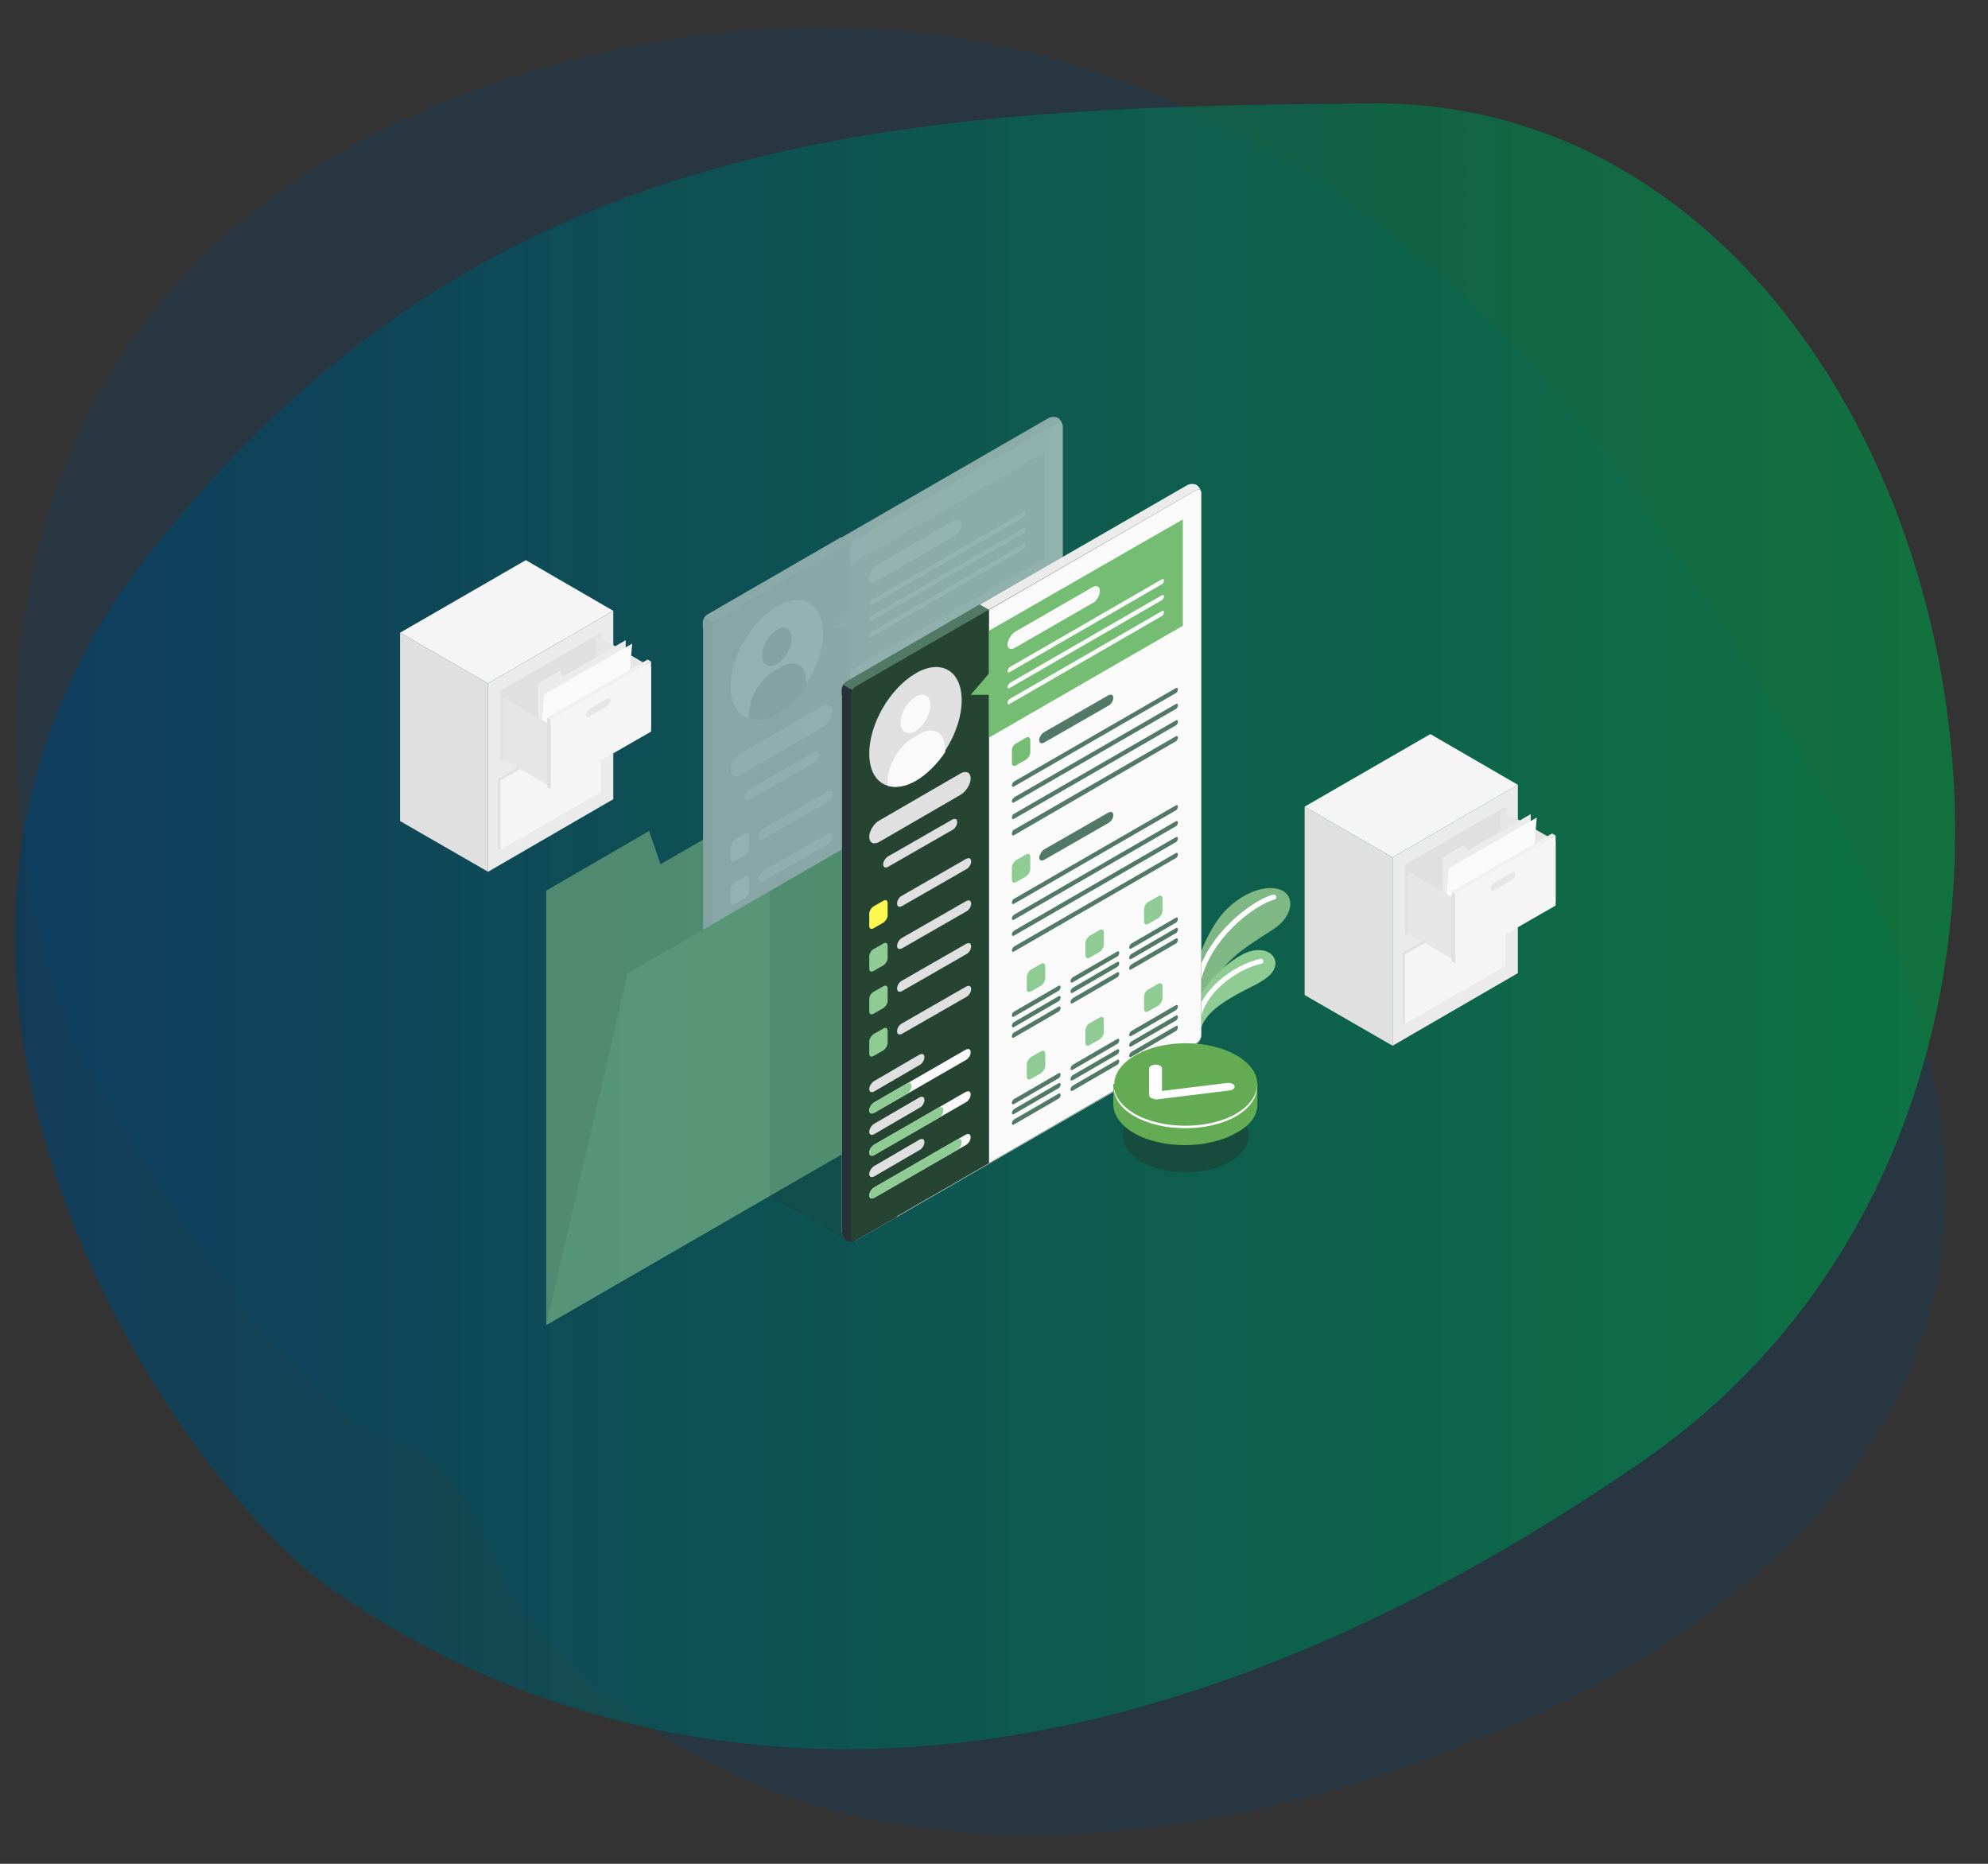 <?xml version="1.0" encoding="utf-8"?>
<!-- Generator: Adobe Illustrator 23.0.3, SVG Export Plug-In . SVG Version: 6.00 Build 0)  -->
<svg version="1.1" id="Capa_1" xmlns="http://www.w3.org/2000/svg" xmlns:xlink="http://www.w3.org/1999/xlink" x="0px" y="0px"
	 viewBox="0 0 400 375" style="enable-background:new 0 0 400 375;" xml:space="preserve">
<rect x="0" y="0" width="400" height="375" fill="#333333" stroke="none"/>
<style type="text/css">
	.st0{opacity:0.24;fill:#003F6C;enable-background:new    ;}
	.st1{opacity:0.65;}
	.st2{fill:url(#SVGID_1_);}
	.st3{fill:#E0E0E0;}
	.st4{fill:#EBEBEB;}
	.st5{fill:#F5F5F5;}
	.st6{fill:#E6E6E6;}
	.st7{fill:#FAFAFA;}
	.st8{fill:#F0F0F0;}
	.st9{fill:#8ECC93;}
	.st10{opacity:0.1;enable-background:new    ;}
	.st11{fill:none;stroke:#FFFFFF;stroke-width:1.026;stroke-linecap:round;stroke-miterlimit:10;}
	.st12{fill:none;stroke:#FFFFFF;stroke-linecap:round;stroke-miterlimit:10;}
	.st13{opacity:0.57;}
	.st14{opacity:0.1;}
	.st15{fill:#FFFFFF;}
	.st16{opacity:0.2;fill:#213B2C;enable-background:new    ;}
	.st17{fill:#517965;}
	.st18{fill:#263238;}
	.st19{fill:#264432;}
	.st20{fill:#FDF951;}
	.st21{fill:#75BD72;}
	.st22{opacity:0.5;fill:#213B2C;enable-background:new    ;}
	.st23{fill:#63AC53;}
</style>
<path class="st0" d="M20,219c30.5,52,48.4,67.6,60.9,71.6c14.7,4.7,16.9,24.8,25.9,35.4c27.6,32.4,68.6,47.1,118.4,42.4
	c23.8-2.2,49.2-8.8,73.4-19l0.4-0.2c4.4-1.6,27.7-10.7,49.5-28.3c34.1-27.5,48.4-62,41.3-99.8c-6.3-33.7-21.3-60.6-36.6-84.7
	c-3.5-5.5-7.1-11.1-10.7-16.5c-3.6-5.5-7.3-11.1-10.9-16.8C317.5,81.2,245.9-16.6,123.9,10C-23.6,42.2-4.3,177.6,20,219z"/>
<g class="st1">
	<g>
		<linearGradient id="SVGID_1_" gradientUnits="userSpaceOnUse" x1="2.978" y1="186.37" x2="393.387" y2="186.37">
			<stop  offset="0" style="stop-color:#003F6C"/>
			<stop  offset="1" style="stop-color:#009444"/>
		</linearGradient>
		<path class="st2" d="M276.2,20.8c-98.7,0.6-179.6,6.4-245.9,90.3C-36,195,35.5,297.5,66,319.2c44.9,31.9,135.4,63.6,264.2-25
			C442.6,216.9,392.9,20,276.2,20.8z"/>
	</g>
</g>
<g>
	<g id="Cabinet">
		<g id="XMLID_3134_">
			<g id="XMLID_3143_">
				<polygon id="XMLID_3184_" class="st3" points="280.2,210.4 262.5,200.2 262.5,162.3 280.2,172.5 				"/>
			</g>
			<g id="XMLID_3142_">
				<polygon id="XMLID_3182_" class="st4" points="280.2,172.5 305.4,157.9 305.4,195.8 280.2,210.4 				"/>
			</g>
			<g id="XMLID_14367_">
				<polygon id="XMLID_3180_" class="st5" points="305.4,157.9 280.2,172.5 262.5,162.3 287.8,147.7 				"/>
			</g>
			<g id="XMLID_3140_">
				<g id="XMLID_14366_">
					<polygon id="XMLID_3178_" class="st6" points="282.7,174 302.9,162.3 303.4,162.6 303.4,176.6 283.2,188.3 282.7,188 					"/>
				</g>
				<g id="XMLID_3141_">
					<path id="XMLID_3176_" class="st6" d="M291.1,172l3.4-2c0.5-0.3,0.8-0.1,0.8,0.3s-0.4,0.9-0.8,1.2l-3.4,2
						c-0.5,0.3-0.8,0.1-0.8-0.3S290.6,172.3,291.1,172z"/>
				</g>
			</g>
			<g id="XMLID_3136_">
				<g id="XMLID_3139_">
					<polygon id="XMLID_3173_" class="st3" points="282.2,191.7 302.4,180.1 302.4,194.1 302.9,194.4 282.7,206 282.2,205.8 					
						"/>
				</g>
				<g id="XMLID_3138_">
					<polygon id="XMLID_3171_" class="st5" points="282.7,192 302.9,180.3 302.9,194.4 282.7,206 					"/>
				</g>
				<g id="XMLID_3137_">
					<path id="XMLID_3169_" class="st6" d="M290.6,189.8l3.4-2c0.5-0.3,0.8-0.1,0.8,0.3s-0.4,0.9-0.8,1.2l-3.4,2
						c-0.5,0.3-0.8,0.1-0.8-0.3C289.8,190.6,290.2,190.1,290.6,189.8z"/>
				</g>
			</g>
		</g>
		<g id="XMLID_368_">
			<g id="XMLID_982_">
				<polygon id="XMLID_3165_" class="st3" points="282.7,174 302.9,162.3 302.9,176.3 282.7,188 				"/>
			</g>
			<g id="XMLID_941_">
				<polygon id="XMLID_3163_" class="st6" points="313,169.2 302,162.9 302,175.2 313,181.6 				"/>
			</g>
			<g id="XMLID_938_">
				<g id="XMLID_940_">
					<polygon id="XMLID_3161_" class="st4" points="290.3,190 290.3,172.5 294.6,170 295.3,171.1 308,163.8 308,179.8 					"/>
				</g>
				<g id="XMLID_939_">
					<polygon id="XMLID_3159_" class="st7" points="290.3,190 291.5,174.7 309.2,164.5 308,179.8 					"/>
				</g>
			</g>
			<g id="XMLID_937_">
				<polygon id="XMLID_3156_" class="st6" points="292.8,180.9 283.2,175.3 283.2,187.7 292.8,193.3 				"/>
			</g>
			<g id="XMLID_936_">
				<polygon id="XMLID_3154_" class="st5" points="292.8,179.8 313,168.1 313,182.2 292.8,193.8 				"/>
			</g>
			<g id="XMLID_933_">
				<path id="XMLID_3152_" class="st6" d="M300.7,177.6l3.4-2c0.5-0.3,0.8-0.1,0.8,0.3s-0.4,0.9-0.8,1.2l-3.4,2
					c-0.5,0.3-0.8,0.1-0.8-0.3C299.9,178.4,300.3,177.9,300.7,177.6z"/>
			</g>
			<g id="XMLID_901_">
				<polygon id="XMLID_3150_" class="st3" points="292.8,179.8 292.1,179.4 292.1,193.4 292.8,193.8 				"/>
			</g>
			<g id="XMLID_884_">
				<polygon id="XMLID_3148_" class="st8" points="292.1,179.4 312.3,167.7 313,168.1 292.8,179.8 				"/>
			</g>
		</g>
	</g>
	<g id="Cabinet_1_">
		<g id="XMLID_22_">
			<g id="XMLID_39_">
				<polygon id="XMLID_40_" class="st3" points="98.2,175.4 80.5,165.2 80.5,127.3 98.2,137.5 				"/>
			</g>
			<g id="XMLID_37_">
				<polygon id="XMLID_38_" class="st4" points="98.2,137.5 123.4,122.9 123.4,160.8 98.2,175.4 				"/>
			</g>
			<g id="XMLID_35_">
				<polygon id="XMLID_36_" class="st5" points="123.4,122.9 98.2,137.5 80.5,127.3 105.8,112.7 				"/>
			</g>
			<g id="XMLID_30_">
				<g id="XMLID_33_">
					<polygon id="XMLID_34_" class="st6" points="100.7,139 120.9,127.3 121.4,127.6 121.4,141.6 101.2,153.3 100.7,153 					"/>
				</g>
				<g id="XMLID_31_">
					<path id="XMLID_32_" class="st6" d="M109.1,137l3.4-2c0.4-0.3,0.8-0.1,0.8,0.3s-0.4,0.9-0.8,1.2l-3.4,2
						c-0.4,0.3-0.8,0.1-0.8-0.3S108.6,137.3,109.1,137z"/>
				</g>
			</g>
			<g id="XMLID_23_">
				<g id="XMLID_28_">
					<polygon id="XMLID_29_" class="st3" points="100.2,156.7 120.4,145.1 120.4,159.1 120.9,159.4 100.7,171 100.2,170.8 					"/>
				</g>
				<g id="XMLID_26_">
					<polygon id="XMLID_27_" class="st5" points="100.7,157 120.9,145.3 120.9,159.4 100.7,171 					"/>
				</g>
				<g id="XMLID_24_">
					<path id="XMLID_25_" class="st6" d="M108.6,154.8l3.4-2c0.4-0.3,0.8-0.1,0.8,0.3s-0.4,0.9-0.8,1.2l-3.4,2
						c-0.4,0.3-0.8,0.1-0.8-0.3C107.8,155.6,108.2,155.1,108.6,154.8z"/>
				</g>
			</g>
		</g>
		<g id="XMLID_1_">
			<g id="XMLID_19_">
				<polygon id="XMLID_21_" class="st3" points="100.7,139 120.9,127.3 120.9,141.3 100.7,153 				"/>
			</g>
			<g id="XMLID_17_">
				<polygon id="XMLID_18_" class="st6" points="131,134.2 119.9,127.8 119.9,140.2 131,146.6 				"/>
			</g>
			<g id="XMLID_12_">
				<g id="XMLID_15_">
					<polygon id="XMLID_16_" class="st4" points="108.3,155 108.3,137.5 112.6,135 113.3,136.1 125.9,128.8 125.9,144.8 					"/>
				</g>
				<g id="XMLID_13_">
					<polygon id="XMLID_14_" class="st7" points="108.3,155 109.5,139.7 127.2,129.5 125.9,144.8 					"/>
				</g>
			</g>
			<g id="XMLID_10_">
				<polygon id="XMLID_11_" class="st6" points="110.8,145.9 101.2,140.3 101.2,152.7 110.8,158.3 				"/>
			</g>
			<g id="XMLID_8_">
				<polygon id="XMLID_9_" class="st5" points="110.8,144.8 131,133.1 131,147.2 110.8,158.8 				"/>
			</g>
			<g id="XMLID_6_">
				<path id="XMLID_7_" class="st6" d="M118.7,142.6l3.4-2c0.4-0.3,0.8-0.1,0.8,0.3s-0.4,0.9-0.8,1.2l-3.4,2
					c-0.4,0.3-0.8,0.1-0.8-0.3C117.9,143.4,118.3,142.9,118.7,142.6z"/>
			</g>
			<g id="XMLID_4_">
				<polygon id="XMLID_5_" class="st3" points="110.8,144.8 110.1,144.4 110.1,158.4 110.8,158.8 				"/>
			</g>
			<g id="XMLID_2_">
				<polygon id="XMLID_3_" class="st8" points="110.1,144.4 130.3,132.7 131,133.1 110.8,144.8 				"/>
			</g>
		</g>
	</g>
	<g id="Plant_1_">
		<g id="XMLID_15586_">
			<path id="XMLID_15588_" class="st9" d="M240.5,196.4c0.1-2.9,2.4-9,5.6-12.7c3.2-3.6,8.1-5.9,11.5-4.7c3.1,1.2,2.6,5.3-1.3,7.9
				c-3.9,2.6-9.8,5.8-11.6,10.4l-3.7,5.6L240.5,196.4z"/>
			<path id="XMLID_985_" class="st10" d="M240.5,196.4c0.1-2.9,2.4-9,5.6-12.7c3.2-3.6,8.1-5.9,11.5-4.7c3.1,1.2,2.6,5.3-1.3,7.9
				c-3.9,2.6-9.8,5.8-11.6,10.4l-3.7,5.6L240.5,196.4z"/>
			<path id="XMLID_15587_" class="st11" d="M256.3,180.5c-3.8,0.9-14.6,8.5-15.6,19.3"/>
		</g>
		<g id="XMLID_15570_">
			<path id="XMLID_15585_" class="st9" d="M241.5,208c0.2-3,2.8-5.2,6.1-7.2c4-2.4,7.5-3.4,8.7-5.7c1.2-2.3-1-4.9-5.1-3.6
				c-3.5,1.2-10.3,7.2-10.4,11.5L241.5,208z"/>
			<path id="XMLID_15584_" class="st12" d="M253.7,193.4c-5.6,1.3-11.8,6.3-12.6,11.6"/>
		</g>
	</g>
	<g id="Folder_2_" class="st13">
		<g id="XMLID_987_">
			<g id="XMLID_3084_">
				<polygon id="XMLID_3080_" class="st9" points="109.9,179.2 109.9,266.6 199.4,214.9 199.4,135.4 132.9,173.9 130.6,167.2 				
					"/>
			</g>
			<g id="XMLID_3070_" class="st14">
				<polygon id="XMLID_3089_" points="109.9,179.2 109.9,266.6 199.4,214.9 199.4,135.4 132.9,173.9 130.6,167.2 				"/>
			</g>
		</g>
		<g id="Document_1_">
			<g id="XMLID_3067_">
				<path id="XMLID_3068_" class="st4" d="M142.4,236.1c-0.5-0.3-0.9-1.1-0.9-1.7V125.3c0-0.6,0.4-1.4,1-1.7L211,84.1
					c0.6-0.3,1.4-0.3,1.9,0c0.5,0.3,0.9,1.1,0.9,1.7v109.1c0,0.6-0.4,1.4-1,1.7L144.3,236C143.8,236.3,142.9,236.4,142.4,236.1z"/>
			</g>
			<g id="XMLID_3065_">
				<path id="XMLID_3066_" class="st4" d="M143.3,127.4l27.8-18.2l-1.9-1.1l-26.8,15.5c-0.6,0.3-1,1.1-1,1.7v1L143.3,127.4z"/>
			</g>
			<g id="XMLID_3063_">
				<path id="XMLID_3064_" class="st3" d="M152.6,130.6l-10.8-6.3c-0.2,0.3-0.3,0.7-0.3,1v109.1c0,0.6,0.4,1.4,0.9,1.7
					c0.5,0.3,1.4,0.3,1.9,0l8.3-4.8V130.6z"/>
			</g>
			<g id="XMLID_3061_">
				<path id="XMLID_3062_" class="st6" d="M144.3,236l68.5-39.5c0.6-0.3,1-1.1,1-1.7V85.7c0-0.6-0.4-0.9-1-0.6l-68.5,39.5
					c-0.6,0.3-1,1.1-1,1.7v109.1C143.3,236.1,143.8,236.3,144.3,236z"/>
			</g>
			<g id="XMLID_3056_">
				<path id="XMLID_3057_" class="st5" d="M149,151.6l16.4-9.5c1.1-0.6,2-0.2,2,1s-0.9,2.6-2,3.3l-16.4,9.5c-1.1,0.6-2,0.2-2-1
					S147.9,152.2,149,151.6z"/>
			</g>
			<g id="XMLID_3051_">
				<g id="XMLID_3054_">
					<path id="XMLID_3055_" class="st7" d="M147.8,168.9l2.1-1.2c0.4-0.2,0.8-0.1,0.8,0.5v2.5c0,0.5-0.4,1.1-0.8,1.4l-2.1,1.2
						c-0.4,0.2-0.8,0.1-0.8-0.5v-2.5C147.1,169.8,147.4,169.2,147.8,168.9z"/>
				</g>
				<g id="XMLID_3052_">
					<path id="XMLID_3053_" class="st5" d="M153.6,166.7l12.9-7.4c0.6-0.3,1-0.1,1,0.5s-0.4,1.3-1,1.6l-12.9,7.4
						c-0.6,0.3-1,0.1-1-0.5S153.1,167,153.6,166.7z"/>
				</g>
			</g>
			<g id="XMLID_3046_">
				<g id="XMLID_3049_">
					<path id="XMLID_3050_" class="st7" d="M147.8,177.5l2.1-1.2c0.4-0.2,0.8-0.1,0.8,0.5v2.5c0,0.5-0.4,1.1-0.8,1.4l-2.1,1.2
						c-0.4,0.2-0.8,0.1-0.8-0.5v-2.5C147.1,178.4,147.4,177.8,147.8,177.5z"/>
				</g>
				<g id="XMLID_3047_">
					<path id="XMLID_3048_" class="st5" d="M153.6,175.2l12.9-7.4c0.6-0.3,1-0.1,1,0.5s-0.4,1.3-1,1.6l-12.9,7.4
						c-0.6,0.3-1,0.1-1-0.5C152.6,176.3,153.1,175.6,153.6,175.2z"/>
				</g>
			</g>
			<g id="XMLID_3040_">
				<g id="XMLID_3043_">
					<path id="XMLID_3045_" class="st7" d="M147.8,186.1l2.1-1.2c0.4-0.2,0.8-0.1,0.8,0.5v2.5c0,0.5-0.4,1.1-0.8,1.4l-2.1,1.2
						c-0.4,0.2-0.8,0.1-0.8-0.5v-2.5C147.1,186.9,147.4,186.3,147.8,186.1z"/>
				</g>
				<g id="XMLID_3041_">
					<path id="XMLID_3042_" class="st5" d="M153.6,183.8l12.9-7.4c0.6-0.3,1-0.1,1,0.5s-0.4,1.3-1,1.6l-12.9,7.4
						c-0.6,0.3-1,0.1-1-0.5S153.1,184.1,153.6,183.8z"/>
				</g>
			</g>
			<g id="XMLID_3035_">
				<g id="XMLID_3038_">
					<path id="XMLID_3039_" class="st7" d="M147.8,194.6l2.1-1.2c0.4-0.2,0.8-0.1,0.8,0.5v2.5c0,0.5-0.4,1.1-0.8,1.4l-2.1,1.2
						c-0.4,0.2-0.8,0.1-0.8-0.5V196C147.1,195.5,147.4,194.9,147.8,194.6z"/>
				</g>
				<g id="XMLID_3036_">
					<path id="XMLID_3037_" class="st5" d="M153.6,192.4l12.9-7.4c0.6-0.3,1-0.1,1,0.5s-0.4,1.3-1,1.6l-12.9,7.4
						c-0.6,0.3-1,0.1-1-0.5S153.1,192.7,153.6,192.4z"/>
				</g>
			</g>
			<g id="XMLID_3033_">
				<path id="XMLID_3034_" class="st5" d="M148,212.6l9.1-5.3c0.6-0.3,1-0.1,1,0.5s-0.4,1.3-1,1.6l-9.1,5.3c-0.6,0.3-1,0.1-1-0.5
					C147.1,213.6,147.5,212.9,148,212.6z"/>
			</g>
			<g id="XMLID_3030_">
				<path id="XMLID_3032_" class="st8" d="M148,216.8l18.4-10.6c0.6-0.3,1-0.1,1,0.5s-0.4,1.3-1,1.6L148,219c-0.6,0.3-1,0.1-1-0.5
					C147.1,217.9,147.5,217.1,148,216.8z"/>
			</g>
			<g id="XMLID_3026_">
				<path id="XMLID_3028_" class="st7" d="M148,216.8l12.9-7.4c0.6-0.3,1-0.1,1,0.5s-0.4,1.3-1,1.6L148,219c-0.6,0.3-1,0.1-1-0.5
					C147.1,217.9,147.5,217.1,148,216.8z"/>
			</g>
			<g id="XMLID_3023_">
				<path id="XMLID_3024_" class="st5" d="M148,221.1l9.1-5.3c0.6-0.3,1-0.1,1,0.5s-0.4,1.3-1,1.6l-9.1,5.3c-0.6,0.3-1,0.1-1-0.5
					C147.1,222.2,147.5,221.4,148,221.1z"/>
			</g>
			<g id="XMLID_3021_">
				<path id="XMLID_3022_" class="st5" d="M148,204l9.1-5.3c0.6-0.3,1-0.1,1,0.5s-0.4,1.3-1,1.6l-9.1,5.3c-0.6,0.3-1,0.1-1-0.5
					C147.1,205,147.5,204.3,148,204z"/>
			</g>
			<g id="XMLID_3019_">
				<path id="XMLID_3020_" class="st8" d="M148,208.3l18.4-10.6c0.6-0.3,1-0.1,1,0.5s-0.4,1.3-1,1.6L148,210.4c-0.6,0.3-1,0.1-1-0.5
					C147.1,209.3,147.5,208.6,148,208.3z"/>
			</g>
			<g id="XMLID_3017_">
				<path id="XMLID_3018_" class="st7" d="M148,208.3l6.5-3.8c0.6-0.3,1-0.1,1,0.5s-0.4,1.3-1,1.6l-6.5,3.8c-0.6,0.3-1,0.1-1-0.5
					C147.1,209.3,147.5,208.6,148,208.3z"/>
			</g>
			<g id="XMLID_3015_">
				<path id="XMLID_3016_" class="st8" d="M148,225.4l18.4-10.6c0.6-0.3,1-0.1,1,0.5s-0.4,1.3-1,1.6L148,227.5c-0.6,0.3-1,0.1-1-0.5
					C147.1,226.4,147.5,225.7,148,225.4z"/>
			</g>
			<g id="XMLID_3013_">
				<path id="XMLID_3014_" class="st7" d="M148,225.4l16.6-9.6c0.6-0.3,1-0.1,1,0.5s-0.4,1.3-1,1.6l-16.6,9.6c-0.6,0.3-1,0.1-1-0.5
					C147.1,226.4,147.5,225.7,148,225.4z"/>
			</g>
			<g id="XMLID_3011_">
				<path id="XMLID_3012_" class="st5" d="M212.8,85.1l-41.7,24v111.3l41.7-24.1c0.6-0.3,1-1.1,1-1.7V85.7
					C213.8,85.1,213.4,84.8,212.8,85.1z"/>
			</g>
			<g id="XMLID_3009_">
				<polygon id="XMLID_3010_" class="st4" points="171.2,113.5 171.2,122 167.4,126.3 171.2,126.3 171.2,134.9 210.1,112.4 
					210.1,91 				"/>
			</g>
			<g id="XMLID_2993_">
				<path id="XMLID_2994_" class="st7" d="M176.2,113.8l15.8-9.1c0.8-0.4,1.4-0.1,1.4,0.8v0c0,0.9-0.6,2-1.4,2.4l-15.8,9.1
					c-0.8,0.4-1.4,0.1-1.4-0.8v0C174.9,115.3,175.5,114.2,176.2,113.8z"/>
			</g>
			<g id="XMLID_2991_">
				<path id="XMLID_2992_" class="st7" d="M175.4,120.7l30.5-17.6c0.3-0.2,0.5-0.1,0.5,0.2s-0.2,0.7-0.5,0.8l-30.5,17.6
					c-0.3,0.2-0.5,0.1-0.5-0.2C174.9,121.2,175.1,120.8,175.4,120.7z"/>
			</g>
			<g id="XMLID_2989_">
				<path id="XMLID_2990_" class="st7" d="M175.4,123.9l30.5-17.6c0.3-0.2,0.5-0.1,0.5,0.2s-0.2,0.7-0.5,0.8l-30.5,17.6
					c-0.3,0.2-0.5,0.1-0.5-0.2C174.9,124.4,175.1,124,175.4,123.9z"/>
			</g>
			<g id="XMLID_2987_">
				<path id="XMLID_2988_" class="st7" d="M175.4,127.1l30.5-17.6c0.3-0.2,0.5-0.1,0.5,0.2s-0.2,0.7-0.5,0.8l-30.5,17.6
					c-0.3,0.2-0.5,0.1-0.5-0.3C174.9,127.6,175.1,127.2,175.4,127.1z"/>
			</g>
			<g id="XMLID_2951_">
				<g id="XMLID_2981_">
					<g id="XMLID_2985_">
						<path id="XMLID_2986_" class="st15" d="M176.5,136.1l2.1-1.2c0.4-0.2,0.8-0.1,0.8,0.5v2.5c0,0.5-0.4,1.1-0.8,1.4l-2.1,1.2
							c-0.4,0.2-0.8,0.1-0.8-0.5v-2.5C175.7,136.9,176.1,136.3,176.5,136.1z"/>
					</g>
					<g id="XMLID_2982_">
						<path id="XMLID_2984_" class="st3" d="M182.3,133.8l12.9-7.4c0.6-0.3,1-0.1,1,0.5s-0.4,1.3-1,1.6l-12.9,7.4
							c-0.6,0.3-1,0.1-1-0.5C181.3,134.9,181.7,134.1,182.3,133.8z"/>
					</g>
				</g>
				<g id="XMLID_2970_">
					<path id="XMLID_2978_" class="st3" d="M176.2,143.7l32.4-18.7c0.3-0.2,0.5-0.1,0.5,0.2s-0.2,0.7-0.5,0.8l-32.4,18.7
						c-0.3,0.2-0.5,0.1-0.5-0.2S175.9,143.9,176.2,143.7z"/>
				</g>
				<g id="XMLID_2957_">
					<path id="XMLID_2969_" class="st3" d="M176.2,147l32.4-18.7c0.3-0.2,0.5-0.1,0.5,0.2s-0.2,0.7-0.5,0.8L176.2,148
						c-0.3,0.2-0.5,0.1-0.5-0.2C175.7,147.5,175.9,147.1,176.2,147z"/>
				</g>
				<g id="XMLID_2954_">
					<path id="XMLID_2955_" class="st3" d="M176.2,150.2l32.4-18.7c0.3-0.2,0.5-0.1,0.5,0.2s-0.2,0.7-0.5,0.8l-32.4,18.7
						c-0.3,0.2-0.5,0.1-0.5-0.2S175.9,150.3,176.2,150.2z"/>
				</g>
				<g id="XMLID_2952_">
					<path id="XMLID_2953_" class="st3" d="M176.2,153.4l32.4-18.7c0.3-0.2,0.5-0.1,0.5,0.2s-0.2,0.7-0.5,0.8l-32.4,18.7
						c-0.3,0.2-0.5,0.1-0.5-0.2S175.9,153.6,176.2,153.4z"/>
				</g>
			</g>
			<g id="XMLID_2935_">
				<g id="XMLID_2946_">
					<g id="XMLID_2949_">
						<path id="XMLID_2950_" class="st15" d="M176.5,159.6l2.1-1.2c0.4-0.2,0.8-0.1,0.8,0.5v2.5c0,0.5-0.4,1.1-0.8,1.4l-2.1,1.2
							c-0.4,0.2-0.8,0.1-0.8-0.5V161C175.7,160.5,176.1,159.9,176.5,159.6z"/>
					</g>
					<g id="XMLID_2947_">
						<path id="XMLID_2948_" class="st3" d="M182.3,157.4l12.9-7.4c0.6-0.3,1-0.1,1,0.5s-0.4,1.3-1,1.6l-12.9,7.4
							c-0.6,0.3-1,0.1-1-0.5S181.7,157.7,182.3,157.4z"/>
					</g>
				</g>
				<g id="XMLID_2944_">
					<path id="XMLID_2945_" class="st3" d="M176.2,167.3l32.4-18.7c0.3-0.2,0.5-0.1,0.5,0.2s-0.2,0.7-0.5,0.8l-32.4,18.7
						c-0.3,0.2-0.5,0.1-0.5-0.2S175.9,167.5,176.2,167.3z"/>
				</g>
				<g id="XMLID_2942_">
					<path id="XMLID_2943_" class="st3" d="M176.2,170.5l32.4-18.7c0.3-0.2,0.5-0.1,0.5,0.2s-0.2,0.7-0.5,0.8l-32.4,18.7
						c-0.3,0.2-0.5,0.1-0.5-0.2C175.7,171,175.9,170.7,176.2,170.5z"/>
				</g>
				<g id="XMLID_2940_">
					<path id="XMLID_2941_" class="st3" d="M176.2,173.7l32.4-18.7c0.3-0.2,0.5-0.1,0.5,0.2s-0.2,0.7-0.5,0.8l-32.4,18.7
						c-0.3,0.2-0.5,0.1-0.5-0.2S175.9,173.9,176.2,173.7z"/>
				</g>
				<g id="XMLID_2937_">
					<path id="XMLID_2938_" class="st3" d="M176.2,176.9l32.4-18.7c0.3-0.2,0.5-0.1,0.5,0.2s-0.2,0.7-0.5,0.8L176.2,178
						c-0.3,0.2-0.5,0.1-0.5-0.2C175.7,177.5,175.9,177.1,176.2,176.9z"/>
				</g>
			</g>
			<g id="XMLID_2876_">
				<g id="XMLID_2918_">
					<g id="XMLID_2933_">
						<path id="XMLID_2934_" class="st15" d="M179.5,181.6l2.1-1.2c0.4-0.2,0.8-0.1,0.8,0.5v2.5c0,0.5-0.4,1.1-0.8,1.4l-2.1,1.2
							c-0.4,0.2-0.8,0.1-0.8-0.5V183C178.8,182.5,179.1,181.9,179.5,181.6z"/>
					</g>
					<g id="XMLID_2919_">
						<path id="XMLID_2921_" class="st3" d="M176.2,190l8.8-5.1c0.3-0.2,0.5-0.1,0.5,0.2s-0.2,0.7-0.5,0.8l-8.8,5.1
							c-0.3,0.2-0.5,0.1-0.5-0.2C175.7,190.5,175.9,190.1,176.2,190z"/>
					</g>
				</g>
				<g id="XMLID_2905_">
					<g id="XMLID_2911_">
						<path id="XMLID_2916_" class="st15" d="M191.4,174.8l2.1-1.2c0.4-0.2,0.8-0.1,0.8,0.5v2.5c0,0.5-0.4,1.1-0.8,1.4l-2.1,1.2
							c-0.4,0.2-0.8,0.1-0.8-0.5v-2.5C190.6,175.7,190.9,175.1,191.4,174.8z"/>
					</g>
					<g id="XMLID_2907_">
						<path id="XMLID_2910_" class="st3" d="M188,183.2l8.8-5.1c0.3-0.2,0.5-0.1,0.5,0.2s-0.2,0.7-0.5,0.8l-8.8,5.1
							c-0.3,0.2-0.5,0.1-0.5-0.2S187.8,183.3,188,183.2z"/>
					</g>
				</g>
				<g id="XMLID_2878_">
					<g id="XMLID_2902_">
						<path id="XMLID_2904_" class="st15" d="M203.1,168l2.1-1.2c0.4-0.2,0.8-0.1,0.8,0.5v2.5c0,0.5-0.4,1.1-0.8,1.4l-2.1,1.2
							c-0.4,0.2-0.8,0.1-0.8-0.5v-2.5C202.4,168.9,202.7,168.2,203.1,168z"/>
					</g>
					<g id="XMLID_2899_">
						<path id="XMLID_2900_" class="st3" d="M199.8,176.3l8.8-5.1c0.3-0.2,0.5-0.1,0.5,0.2s-0.2,0.7-0.5,0.8l-8.8,5.1
							c-0.3,0.2-0.5,0.1-0.5-0.2C199.3,176.9,199.6,176.5,199.8,176.3z"/>
					</g>
					<g id="XMLID_2897_">
						<path id="XMLID_2898_" class="st3" d="M176.2,192.1l8.8-5.1c0.3-0.2,0.5-0.1,0.5,0.2s-0.2,0.7-0.5,0.8l-8.8,5.1
							c-0.3,0.2-0.5,0.1-0.5-0.2S175.9,192.2,176.2,192.1z"/>
					</g>
					<g id="XMLID_2895_">
						<path id="XMLID_2896_" class="st3" d="M188,185.2l8.8-5.1c0.3-0.2,0.5-0.1,0.5,0.2s-0.2,0.7-0.5,0.8l-8.8,5.1
							c-0.3,0.2-0.5,0.1-0.5-0.2C187.5,185.8,187.8,185.4,188,185.2z"/>
					</g>
					<g id="XMLID_2892_">
						<path id="XMLID_2894_" class="st3" d="M199.8,178.4l8.8-5.1c0.3-0.2,0.5-0.1,0.5,0.2s-0.2,0.7-0.5,0.8l-8.8,5.1
							c-0.3,0.2-0.5,0.1-0.5-0.2C199.3,179,199.6,178.6,199.8,178.4z"/>
					</g>
					<g id="XMLID_2888_">
						<path id="XMLID_2890_" class="st3" d="M176.2,194.2l8.8-5.1c0.3-0.2,0.5-0.1,0.5,0.2s-0.2,0.7-0.5,0.8l-8.8,5.1
							c-0.3,0.2-0.5,0.1-0.5-0.2S175.9,194.3,176.2,194.2z"/>
					</g>
					<g id="XMLID_2884_">
						<path id="XMLID_2886_" class="st3" d="M188,187.4l8.8-5.1c0.3-0.2,0.5-0.1,0.5,0.2s-0.2,0.7-0.5,0.8l-8.8,5.1
							c-0.3,0.2-0.5,0.1-0.5-0.2C187.5,187.9,187.8,187.5,188,187.4z"/>
					</g>
					<g id="XMLID_2880_">
						<path id="XMLID_2882_" class="st3" d="M199.8,180.5l8.8-5.1c0.3-0.2,0.5-0.1,0.5,0.2s-0.2,0.7-0.5,0.8l-8.8,5.1
							c-0.3,0.2-0.5,0.1-0.5-0.2C199.3,181.1,199.6,180.7,199.8,180.5z"/>
					</g>
				</g>
			</g>
			<g id="XMLID_2815_">
				<g id="XMLID_2866_">
					<g id="XMLID_2872_">
						<path id="XMLID_2874_" class="st15" d="M179.5,199.2l2.1-1.2c0.4-0.2,0.8-0.1,0.8,0.5v2.5c0,0.5-0.4,1.1-0.8,1.4l-2.1,1.2
							c-0.4,0.2-0.8,0.1-0.8-0.5v-2.5C178.8,200.1,179.1,199.5,179.5,199.2z"/>
					</g>
					<g id="XMLID_2868_">
						<path id="XMLID_2870_" class="st3" d="M176.2,207.6l8.8-5.1c0.3-0.2,0.5-0.1,0.5,0.2s-0.2,0.7-0.5,0.8l-8.8,5.1
							c-0.3,0.2-0.5,0.1-0.5-0.2C175.7,208.1,175.9,207.7,176.2,207.6z"/>
					</g>
				</g>
				<g id="XMLID_2852_">
					<g id="XMLID_2858_">
						<path id="XMLID_2865_" class="st15" d="M191.4,192.4l2.1-1.2c0.4-0.2,0.8-0.1,0.8,0.5v2.5c0,0.5-0.4,1.1-0.8,1.4l-2.1,1.2
							c-0.4,0.2-0.8,0.1-0.8-0.5v-2.5C190.6,193.3,190.9,192.7,191.4,192.4z"/>
					</g>
					<g id="XMLID_2854_">
						<path id="XMLID_2856_" class="st3" d="M188,200.8l8.8-5.1c0.3-0.2,0.5-0.1,0.5,0.2s-0.2,0.7-0.5,0.8l-8.8,5.1
							c-0.3,0.2-0.5,0.1-0.5-0.2S187.8,200.9,188,200.8z"/>
					</g>
				</g>
				<g id="XMLID_2816_">
					<g id="XMLID_2849_">
						<path id="XMLID_2851_" class="st15" d="M203.1,185.6l2.1-1.2c0.4-0.2,0.8-0.1,0.8,0.5v2.5c0,0.5-0.4,1.1-0.8,1.4l-2.1,1.2
							c-0.4,0.2-0.8,0.1-0.8-0.5v-2.5C202.4,186.4,202.7,185.8,203.1,185.6z"/>
					</g>
					<g id="XMLID_2846_">
						<path id="XMLID_2847_" class="st3" d="M199.8,193.9l8.8-5.1c0.3-0.2,0.5-0.1,0.5,0.2s-0.2,0.7-0.5,0.8l-8.8,5.1
							c-0.3,0.2-0.5,0.1-0.5-0.2C199.3,194.4,199.6,194.1,199.8,193.9z"/>
					</g>
					<g id="XMLID_2842_">
						<path id="XMLID_2844_" class="st3" d="M176.2,209.7l8.8-5.1c0.3-0.2,0.5-0.1,0.5,0.2s-0.2,0.7-0.5,0.8l-8.8,5.1
							c-0.3,0.2-0.5,0.1-0.5-0.2C175.7,210.2,175.9,209.8,176.2,209.7z"/>
					</g>
					<g id="XMLID_2838_">
						<path id="XMLID_2840_" class="st3" d="M188,202.8l8.8-5.1c0.3-0.2,0.5-0.1,0.5,0.2s-0.2,0.7-0.5,0.8l-8.8,5.1
							c-0.3,0.2-0.5,0.1-0.5-0.2S187.8,203,188,202.8z"/>
					</g>
					<g id="XMLID_2836_">
						<path id="XMLID_2837_" class="st3" d="M199.8,196l8.8-5.1c0.3-0.2,0.5-0.1,0.5,0.2s-0.2,0.7-0.5,0.8l-8.8,5.1
							c-0.3,0.2-0.5,0.1-0.5-0.2C199.3,196.5,199.6,196.2,199.8,196z"/>
					</g>
					<g id="XMLID_2834_">
						<path id="XMLID_2835_" class="st3" d="M176.2,211.8l8.8-5.1c0.3-0.2,0.5-0.1,0.5,0.2s-0.2,0.7-0.5,0.8l-8.8,5.1
							c-0.3,0.2-0.5,0.1-0.5-0.2C175.7,212.3,175.9,211.9,176.2,211.8z"/>
					</g>
					<g id="XMLID_2819_">
						<path id="XMLID_2833_" class="st3" d="M188,204.9l8.8-5.1c0.3-0.2,0.5-0.1,0.5,0.2s-0.2,0.7-0.5,0.8L188,206
							c-0.3,0.2-0.5,0.1-0.5-0.2S187.8,205.1,188,204.9z"/>
					</g>
					<g id="XMLID_2817_">
						<path id="XMLID_2818_" class="st3" d="M199.8,198.1l8.8-5.1c0.3-0.2,0.5-0.1,0.5,0.2s-0.2,0.7-0.5,0.8l-8.8,5.1
							c-0.3,0.2-0.5,0.1-0.5-0.2C199.3,198.6,199.6,198.3,199.8,198.1z"/>
					</g>
				</g>
			</g>
			<g id="XMLID_2811_">
				<path id="XMLID_2814_" class="st7" d="M156.3,122c5.1-3,9.3-0.6,9.3,5.4c0,5.9-4.2,13.1-9.3,16.1c-5.1,3-9.3,0.6-9.3-5.4
					S151.2,125,156.3,122z"/>
				<path id="XMLID_2813_" class="st3" d="M156.3,126.7c1.7-1,3-0.2,3,1.7c0,1.9-1.4,4.3-3,5.2s-3,0.2-3-1.7
					C153.3,130,154.7,127.7,156.3,126.7z"/>
				<path id="XMLID_2812_" class="st3" d="M162.2,137c0-3.2-2.2-4.4-4.9-2.9l-1.7,1c-2.7,1.6-4.9,5.4-4.9,8.6v0.9
					c1.6,0.5,3.6,0.2,5.7-1c2.2-1.3,4.3-3.4,5.9-5.8L162.2,137L162.2,137z"/>
			</g>
			<g id="XMLID_2808_">
				<path id="XMLID_2810_" class="st5" d="M150.8,158.8l12.9-7.4c0.6-0.3,1-0.1,1,0.5s-0.4,1.3-1,1.6l-12.9,7.4
					c-0.6,0.3-1,0.1-1-0.5S150.3,159.1,150.8,158.8z"/>
			</g>
		</g>
		<g id="XMLID_986_">
			<g id="XMLID_3069_">
				<g id="XMLID_3071_">
					<polygon id="XMLID_3076_" class="st9" points="109.9,266.6 126.3,195.8 215.8,144.1 199.4,214.9 					"/>
				</g>
			</g>
			<polygon id="XMLID_20_" class="st10" points="154.9,240.6 154.9,179.3 215.5,144.4 199.4,214.9 			"/>
		</g>
	</g>
	<polygon id="Shadow_17_" class="st16" points="170.3,249.5 154.9,240.6 183.6,224.2 	"/>
	<g id="Document">
		<g id="XMLID_2780_">
			<path id="XMLID_3031_" class="st4" d="M170.3,249.5c-0.5-0.3-0.9-1.1-0.9-1.7V138.8c0-0.6,0.4-1.4,1-1.7l68.5-39.5
				c0.6-0.3,1.4-0.3,1.9,0c0.5,0.3,0.9,1.1,0.9,1.7v109.1c0,0.6-0.4,1.4-1,1.7l-68.5,39.5C171.7,249.8,170.8,249.8,170.3,249.5z"/>
		</g>
		<g id="XMLID_2779_">
			<path id="XMLID_3029_" class="st17" d="M171.2,140.9l27.8-18.2l-1.9-1.1l-26.8,15.5c-0.6,0.3-1,1.1-1,1.7v1L171.2,140.9z"/>
		</g>
		<g id="XMLID_2778_">
			<path id="XMLID_3027_" class="st18" d="M180.5,144.1l-10.8-6.3c-0.2,0.3-0.3,0.7-0.3,1v109.1c0,0.6,0.4,1.4,0.9,1.7
				c0.5,0.3,1.4,0.3,1.9,0l8.3-4.8V144.1z"/>
		</g>
		<g id="XMLID_2777_">
			<path id="XMLID_3025_" class="st19" d="M172.2,249.5l68.5-39.5c0.6-0.3,1-1.1,1-1.7V99.2c0-0.6-0.4-0.9-1-0.6l-68.5,39.5
				c-0.6,0.3-1,1.1-1,1.7v109.1C171.2,249.6,171.7,249.8,172.2,249.5z"/>
		</g>
		<g id="XMLID_2723_">
			<path id="XMLID_2936_" class="st3" d="M176.9,165.1l16.4-9.5c1.1-0.6,2-0.2,2,1s-0.9,2.6-2,3.3l-16.4,9.5c-1.1,0.6-2,0.2-2-1
				S175.8,165.7,176.9,165.1z"/>
		</g>
		<g id="XMLID_2719_">
			<g id="XMLID_2721_">
				<path id="XMLID_2932_" class="st20" d="M175.7,182.4l2.1-1.2c0.4-0.2,0.8-0.1,0.8,0.5v2.5c0,0.5-0.4,1.1-0.8,1.4l-2.1,1.2
					c-0.4,0.2-0.8,0.1-0.8-0.5v-2.5C174.9,183.3,175.3,182.7,175.7,182.4z"/>
			</g>
			<g id="XMLID_2720_">
				<path id="XMLID_2920_" class="st3" d="M181.5,180.2l12.9-7.4c0.6-0.3,1-0.1,1,0.5s-0.4,1.3-1,1.6l-12.9,7.4
					c-0.6,0.3-1,0.1-1-0.5C180.5,181.2,180.9,180.5,181.5,180.2z"/>
			</g>
		</g>
		<g id="XMLID_2696_">
			<g id="XMLID_2718_">
				<path id="XMLID_2917_" class="st9" d="M175.7,191l2.1-1.2c0.4-0.2,0.8-0.1,0.8,0.5v2.5c0,0.5-0.4,1.1-0.8,1.4l-2.1,1.2
					c-0.4,0.2-0.8,0.1-0.8-0.5v-2.5C174.9,191.9,175.3,191.2,175.7,191z"/>
			</g>
			<g id="XMLID_2717_">
				<path id="XMLID_2915_" class="st3" d="M181.5,188.7l12.9-7.4c0.6-0.3,1-0.1,1,0.5s-0.4,1.3-1,1.6l-12.9,7.4
					c-0.6,0.3-1,0.1-1-0.5C180.5,189.8,180.9,189,181.5,188.7z"/>
			</g>
		</g>
		<g id="XMLID_2693_">
			<g id="XMLID_2695_">
				<path id="XMLID_2909_" class="st9" d="M175.7,199.6l2.1-1.2c0.4-0.2,0.8-0.1,0.8,0.5v2.5c0,0.5-0.4,1.1-0.8,1.4l-2.1,1.2
					c-0.4,0.2-0.8,0.1-0.8-0.5v-2.5C174.9,200.4,175.3,199.8,175.7,199.6z"/>
			</g>
			<g id="XMLID_2694_">
				<path id="XMLID_2906_" class="st3" d="M181.5,197.3l12.9-7.4c0.6-0.3,1-0.1,1,0.5s-0.4,1.3-1,1.6l-12.9,7.4
					c-0.6,0.3-1,0.1-1-0.5C180.5,198.3,180.9,197.6,181.5,197.3z"/>
			</g>
		</g>
		<g id="XMLID_2690_">
			<g id="XMLID_2692_">
				<path id="XMLID_2903_" class="st9" d="M175.7,208.1l2.1-1.2c0.4-0.2,0.8-0.1,0.8,0.5v2.5c0,0.5-0.4,1.1-0.8,1.4l-2.1,1.2
					c-0.4,0.2-0.8,0.1-0.8-0.5v-2.5C174.9,209,175.3,208.4,175.7,208.1z"/>
			</g>
			<g id="XMLID_2691_">
				<path id="XMLID_2901_" class="st3" d="M181.5,205.9l12.9-7.4c0.6-0.3,1-0.1,1,0.5s-0.4,1.3-1,1.6l-12.9,7.4
					c-0.6,0.3-1,0.1-1-0.5C180.5,206.9,180.9,206.2,181.5,205.9z"/>
			</g>
		</g>
		<g id="XMLID_2686_">
			<path id="XMLID_2893_" class="st3" d="M175.9,226.1l9.1-5.3c0.6-0.3,1-0.1,1,0.5s-0.4,1.3-1,1.6l-9.1,5.3c-0.6,0.3-1,0.1-1-0.5
				S175.4,226.4,175.9,226.1z"/>
		</g>
		<g id="XMLID_2685_">
			<path id="XMLID_2891_" class="st7" d="M175.9,230.3l18.4-10.6c0.6-0.3,1-0.1,1,0.5s-0.4,1.3-1,1.6l-18.4,10.6
				c-0.6,0.3-1,0.1-1-0.5S175.4,230.6,175.9,230.3z"/>
		</g>
		<g id="XMLID_2684_">
			<path id="XMLID_2889_" class="st9" d="M175.9,230.3l12.9-7.4c0.6-0.3,1-0.1,1,0.5s-0.4,1.3-1,1.6l-12.9,7.4c-0.6,0.3-1,0.1-1-0.5
				S175.4,230.6,175.9,230.3z"/>
		</g>
		<g id="XMLID_2683_">
			<path id="XMLID_2887_" class="st3" d="M175.9,234.6l9.1-5.3c0.6-0.3,1-0.1,1,0.5s-0.4,1.3-1,1.6l-9.1,5.3c-0.6,0.3-1,0.1-1-0.5
				S175.4,234.9,175.9,234.6z"/>
		</g>
		<g id="XMLID_2736_">
			<path id="XMLID_2737_" class="st3" d="M175.9,217.5l9.1-5.3c0.6-0.3,1-0.1,1,0.5s-0.4,1.3-1,1.6l-9.1,5.3c-0.6,0.3-1,0.1-1-0.5
				S175.4,217.8,175.9,217.5z"/>
		</g>
		<g id="XMLID_2734_">
			<path id="XMLID_2735_" class="st7" d="M175.9,221.8l18.4-10.6c0.6-0.3,1-0.1,1,0.5s-0.4,1.3-1,1.6l-18.4,10.6
				c-0.6,0.3-1,0.1-1-0.5S175.4,222.1,175.9,221.8z"/>
		</g>
		<g id="XMLID_2731_">
			<path id="XMLID_2733_" class="st9" d="M175.9,221.8l6.5-3.8c0.6-0.3,1-0.1,1,0.5s-0.4,1.3-1,1.6l-6.5,3.8c-0.6,0.3-1,0.1-1-0.5
				S175.4,222.1,175.9,221.8z"/>
		</g>
		<g id="XMLID_2655_">
			<path id="XMLID_2885_" class="st7" d="M175.9,238.9l18.4-10.6c0.6-0.3,1-0.1,1,0.5s-0.4,1.3-1,1.6L175.9,241
				c-0.6,0.3-1,0.1-1-0.5S175.4,239.2,175.9,238.9z"/>
		</g>
		<g id="XMLID_2653_">
			<path id="XMLID_2883_" class="st9" d="M175.9,238.9l16.6-9.6c0.6-0.3,1-0.1,1,0.5s-0.4,1.3-1,1.6l-16.6,9.6c-0.6,0.3-1,0.1-1-0.5
				C174.9,239.9,175.4,239.2,175.9,238.9z"/>
		</g>
		<g id="XMLID_2630_">
			<path id="XMLID_2881_" class="st7" d="M240.7,98.6L199,122.7V234l41.7-24.1c0.6-0.3,1-1.1,1-1.7V99.2
				C241.7,98.5,241.2,98.3,240.7,98.6z"/>
		</g>
		<g id="XMLID_2629_">
			<polygon id="XMLID_2879_" class="st21" points="199,126.9 199,135.5 195.3,139.8 199,139.8 199,148.4 238,125.9 238,104.5 			"/>
		</g>
		<g id="XMLID_2596_">
			<path id="XMLID_2877_" class="st7" d="M204.1,127.2l15.8-9.1c0.8-0.4,1.4-0.1,1.4,0.8v0c0,0.9-0.6,2-1.4,2.4l-15.8,9.1
				c-0.8,0.4-1.4,0.1-1.4-0.8v0C202.8,128.8,203.4,127.7,204.1,127.2z"/>
		</g>
		<g id="XMLID_2595_">
			<path id="XMLID_2875_" class="st7" d="M203.2,134.2l30.5-17.6c0.3-0.2,0.5-0.1,0.5,0.2s-0.2,0.7-0.5,0.8l-30.5,17.6
				c-0.3,0.2-0.5,0.1-0.5-0.2C202.8,134.7,203,134.3,203.2,134.2z"/>
		</g>
		<g id="XMLID_2594_">
			<path id="XMLID_2873_" class="st7" d="M203.2,137.4l30.5-17.6c0.3-0.2,0.5-0.1,0.5,0.2s-0.2,0.7-0.5,0.8l-30.5,17.6
				c-0.3,0.2-0.5,0.1-0.5-0.2C202.8,137.9,203,137.5,203.2,137.4z"/>
		</g>
		<g id="XMLID_2593_">
			<path id="XMLID_2871_" class="st7" d="M203.2,140.6l30.5-17.6c0.3-0.2,0.5-0.1,0.5,0.2s-0.2,0.7-0.5,0.8l-30.5,17.6
				c-0.3,0.2-0.5,0.1-0.5-0.2S203,140.7,203.2,140.6z"/>
		</g>
		<g id="XMLID_2517_">
			<g id="XMLID_2573_">
				<g id="XMLID_2592_">
					<path id="XMLID_2869_" class="st21" d="M204.4,149.6l2.1-1.2c0.4-0.2,0.8-0.1,0.8,0.5v2.5c0,0.5-0.4,1.1-0.8,1.4l-2.1,1.2
						c-0.4,0.2-0.8,0.1-0.8-0.5v-2.5C203.6,150.4,204,149.8,204.4,149.6z"/>
				</g>
				<g id="XMLID_2574_">
					<path id="XMLID_2867_" class="st17" d="M210.1,147.3l12.9-7.4c0.6-0.3,1-0.1,1,0.5s-0.4,1.3-1,1.6l-12.9,7.4
						c-0.6,0.3-1,0.1-1-0.5S209.6,147.6,210.1,147.3z"/>
				</g>
			</g>
			<g id="XMLID_2572_">
				<path id="XMLID_2860_" class="st17" d="M204.1,157.2l32.4-18.7c0.3-0.2,0.5-0.1,0.5,0.2s-0.2,0.7-0.5,0.8l-32.4,18.7
					c-0.3,0.2-0.5,0.1-0.5-0.2S203.8,157.4,204.1,157.2z"/>
			</g>
			<g id="XMLID_2571_">
				<path id="XMLID_2857_" class="st17" d="M204.1,160.4l32.4-18.7c0.3-0.2,0.5-0.1,0.5,0.2s-0.2,0.7-0.5,0.8l-32.4,18.7
					c-0.3,0.2-0.5,0.1-0.5-0.2C203.6,161,203.8,160.6,204.1,160.4z"/>
			</g>
			<g id="XMLID_2570_">
				<path id="XMLID_2855_" class="st17" d="M204.1,163.7l32.4-18.7c0.3-0.2,0.5-0.1,0.5,0.2s-0.2,0.7-0.5,0.8l-32.4,18.7
					c-0.3,0.2-0.5,0.1-0.5-0.2S203.8,163.8,204.1,163.7z"/>
			</g>
			<g id="XMLID_2518_">
				<path id="XMLID_2853_" class="st17" d="M204.1,166.9l32.4-18.7c0.3-0.2,0.5-0.1,0.5,0.2s-0.2,0.7-0.5,0.8L204.1,168
					c-0.3,0.2-0.5,0.1-0.5-0.2C203.6,167.4,203.8,167,204.1,166.9z"/>
			</g>
		</g>
		<g id="XMLID_2504_">
			<g id="XMLID_2514_">
				<g id="XMLID_2516_">
					<path id="XMLID_2850_" class="st9" d="M204.4,173.1l2.1-1.2c0.4-0.2,0.8-0.1,0.8,0.5v2.5c0,0.5-0.4,1.1-0.8,1.4l-2.1,1.2
						c-0.4,0.2-0.8,0.1-0.8-0.5v-2.5C203.6,174,204,173.4,204.4,173.1z"/>
				</g>
				<g id="XMLID_2515_">
					<path id="XMLID_2848_" class="st17" d="M210.1,170.9l12.9-7.4c0.6-0.3,1-0.1,1,0.5s-0.4,1.3-1,1.6l-12.9,7.4
						c-0.6,0.3-1,0.1-1-0.5C209.2,171.9,209.6,171.2,210.1,170.9z"/>
				</g>
			</g>
			<g id="XMLID_2513_">
				<path id="XMLID_2845_" class="st17" d="M204.1,180.8l32.4-18.7c0.3-0.2,0.5-0.1,0.5,0.2s-0.2,0.7-0.5,0.8l-32.4,18.7
					c-0.3,0.2-0.5,0.1-0.5-0.2C203.6,181.3,203.8,180.9,204.1,180.8z"/>
			</g>
			<g id="XMLID_2512_">
				<path id="XMLID_2843_" class="st17" d="M204.1,184l32.4-18.7c0.3-0.2,0.5-0.1,0.5,0.2s-0.2,0.7-0.5,0.8l-32.4,18.7
					c-0.3,0.2-0.5,0.1-0.5-0.2C203.6,184.5,203.8,184.2,204.1,184z"/>
			</g>
			<g id="XMLID_2506_">
				<path id="XMLID_2841_" class="st17" d="M204.1,187.2l32.4-18.7c0.3-0.2,0.5-0.1,0.5,0.2s-0.2,0.7-0.5,0.8l-32.4,18.7
					c-0.3,0.2-0.5,0.1-0.5-0.2S203.8,187.4,204.1,187.2z"/>
			</g>
			<g id="XMLID_2505_">
				<path id="XMLID_2839_" class="st17" d="M204.1,190.4l32.4-18.7c0.3-0.2,0.5-0.1,0.5,0.2s-0.2,0.7-0.5,0.8l-32.4,18.7
					c-0.3,0.2-0.5,0.1-0.5-0.2C203.6,191,203.8,190.6,204.1,190.4z"/>
			</g>
		</g>
		<g id="XMLID_2336_">
			<g id="XMLID_2383_">
				<g id="XMLID_2386_">
					<path id="XMLID_2809_" class="st9" d="M207.4,195.1l2.1-1.2c0.4-0.2,0.8-0.1,0.8,0.5v2.5c0,0.5-0.4,1.1-0.8,1.4l-2.1,1.2
						c-0.4,0.2-0.8,0.1-0.8-0.5v-2.5C206.6,196,207,195.4,207.4,195.1z"/>
				</g>
				<g id="XMLID_2384_">
					<path id="XMLID_2807_" class="st17" d="M204.1,203.5l8.8-5.1c0.3-0.2,0.5-0.1,0.5,0.2s-0.2,0.7-0.5,0.8l-8.8,5.1
						c-0.3,0.2-0.5,0.1-0.5-0.2S203.8,203.6,204.1,203.5z"/>
				</g>
			</g>
			<g id="XMLID_2380_">
				<g id="XMLID_2382_">
					<path id="XMLID_2793_" class="st9" d="M219.2,188.3l2.1-1.2c0.4-0.2,0.8-0.1,0.8,0.5v2.5c0,0.5-0.4,1.1-0.8,1.4l-2.1,1.2
						c-0.4,0.2-0.8,0.1-0.8-0.5v-2.5C218.4,189.2,218.8,188.6,219.2,188.3z"/>
				</g>
				<g id="XMLID_2381_">
					<path id="XMLID_2791_" class="st17" d="M215.9,196.6l8.8-5.1c0.3-0.2,0.5-0.1,0.5,0.2s-0.2,0.7-0.5,0.8l-8.8,5.1
						c-0.3,0.2-0.5,0.1-0.5-0.2S215.6,196.8,215.9,196.6z"/>
				</g>
			</g>
			<g id="XMLID_2337_">
				<g id="XMLID_2379_">
					<path id="XMLID_2788_" class="st9" d="M231,181.5l2.1-1.2c0.4-0.2,0.8-0.1,0.8,0.5v2.5c0,0.5-0.4,1.1-0.8,1.4l-2.1,1.2
						c-0.4,0.2-0.8,0.1-0.8-0.5v-2.5C230.2,182.4,230.6,181.7,231,181.5z"/>
				</g>
				<g id="XMLID_2378_">
					<path id="XMLID_2786_" class="st17" d="M227.7,189.8l8.8-5.1c0.3-0.2,0.5-0.1,0.5,0.2s-0.2,0.7-0.5,0.8l-8.8,5.1
						c-0.3,0.2-0.5,0.1-0.5-0.2C227.2,190.4,227.4,190,227.7,189.8z"/>
				</g>
				<g id="XMLID_2500_">
					<path id="XMLID_2501_" class="st17" d="M204.1,205.6l8.8-5.1c0.3-0.2,0.5-0.1,0.5,0.2s-0.2,0.7-0.5,0.8l-8.8,5.1
						c-0.3,0.2-0.5,0.1-0.5-0.2C203.6,206.1,203.8,205.7,204.1,205.6z"/>
				</g>
				<g id="XMLID_2466_">
					<path id="XMLID_2479_" class="st17" d="M215.9,198.7l8.8-5.1c0.3-0.2,0.5-0.1,0.5,0.2s-0.2,0.7-0.5,0.8l-8.8,5.1
						c-0.3,0.2-0.5,0.1-0.5-0.2S215.6,198.9,215.9,198.7z"/>
				</g>
				<g id="XMLID_2426_">
					<path id="XMLID_2427_" class="st17" d="M227.7,191.9l8.8-5.1c0.3-0.2,0.5-0.1,0.5,0.2s-0.2,0.7-0.5,0.8l-8.8,5.1
						c-0.3,0.2-0.5,0.1-0.5-0.2C227.2,192.4,227.4,192.1,227.7,191.9z"/>
				</g>
				<g id="XMLID_2738_">
					<path id="XMLID_2739_" class="st17" d="M204.1,207.7l8.8-5.1c0.3-0.2,0.5-0.1,0.5,0.2s-0.2,0.7-0.5,0.8l-8.8,5.1
						c-0.3,0.2-0.5,0.1-0.5-0.2C203.6,208.2,203.8,207.8,204.1,207.7z"/>
				</g>
				<g id="XMLID_2688_">
					<path id="XMLID_2689_" class="st17" d="M215.9,200.8l8.8-5.1c0.3-0.2,0.5-0.1,0.5,0.2s-0.2,0.7-0.5,0.8l-8.8,5.1
						c-0.3,0.2-0.5,0.1-0.5-0.2C215.4,201.4,215.6,201,215.9,200.8z"/>
				</g>
				<g id="XMLID_2502_">
					<path id="XMLID_2687_" class="st17" d="M227.7,194l8.8-5.1c0.3-0.2,0.5-0.1,0.5,0.2s-0.2,0.7-0.5,0.8l-8.8,5.1
						c-0.3,0.2-0.5,0.1-0.5-0.2C227.2,194.5,227.4,194.2,227.7,194z"/>
				</g>
			</g>
		</g>
		<g id="XMLID_2740_">
			<g id="XMLID_2785_">
				<g id="XMLID_2790_">
					<path id="XMLID_2792_" class="st9" d="M207.4,212.7l2.1-1.2c0.4-0.2,0.8-0.1,0.8,0.5v2.5c0,0.5-0.4,1.1-0.8,1.4l-2.1,1.2
						c-0.4,0.2-0.8,0.1-0.8-0.5v-2.5C206.6,213.6,207,213,207.4,212.7z"/>
				</g>
				<g id="XMLID_2787_">
					<path id="XMLID_2789_" class="st17" d="M204.1,221.1l8.8-5.1c0.3-0.2,0.5-0.1,0.5,0.2s-0.2,0.7-0.5,0.8l-8.8,5.1
						c-0.3,0.2-0.5,0.1-0.5-0.2C203.6,221.6,203.8,221.2,204.1,221.1z"/>
				</g>
			</g>
			<g id="XMLID_2776_">
				<g id="XMLID_2783_">
					<path id="XMLID_2784_" class="st9" d="M219.2,205.9l2.1-1.2c0.4-0.2,0.8-0.1,0.8,0.5v2.5c0,0.5-0.4,1.1-0.8,1.4l-2.1,1.2
						c-0.4,0.2-0.8,0.1-0.8-0.5v-2.5C218.4,206.8,218.8,206.1,219.2,205.9z"/>
				</g>
				<g id="XMLID_2781_">
					<path id="XMLID_2782_" class="st17" d="M215.9,214.2l8.8-5.1c0.3-0.2,0.5-0.1,0.5,0.2s-0.2,0.7-0.5,0.8l-8.8,5.1
						c-0.3,0.2-0.5,0.1-0.5-0.2C215.4,214.8,215.6,214.4,215.9,214.2z"/>
				</g>
			</g>
			<g id="XMLID_2741_">
				<g id="XMLID_2774_">
					<path id="XMLID_2775_" class="st9" d="M231,199.1l2.1-1.2c0.4-0.2,0.8-0.1,0.8,0.5v2.5c0,0.5-0.4,1.1-0.8,1.4l-2.1,1.2
						c-0.4,0.2-0.8,0.1-0.8-0.5v-2.5C230.2,199.9,230.6,199.3,231,199.1z"/>
				</g>
				<g id="XMLID_2772_">
					<path id="XMLID_2773_" class="st17" d="M227.7,207.4l8.8-5.1c0.3-0.2,0.5-0.1,0.5,0.2s-0.2,0.7-0.5,0.8l-8.8,5.1
						c-0.3,0.2-0.5,0.1-0.5-0.2S227.4,207.6,227.7,207.4z"/>
				</g>
				<g id="XMLID_2770_">
					<path id="XMLID_2771_" class="st17" d="M204.1,223.1l8.8-5.1c0.3-0.2,0.5-0.1,0.5,0.2s-0.2,0.7-0.5,0.8l-8.8,5.1
						c-0.3,0.2-0.5,0.1-0.5-0.2C203.6,223.7,203.8,223.3,204.1,223.1z"/>
				</g>
				<g id="XMLID_2768_">
					<path id="XMLID_2769_" class="st17" d="M215.9,216.3l8.8-5.1c0.3-0.2,0.5-0.1,0.5,0.2s-0.2,0.7-0.5,0.8l-8.8,5.1
						c-0.3,0.2-0.5,0.1-0.5-0.2S215.6,216.5,215.9,216.3z"/>
				</g>
				<g id="XMLID_2750_">
					<path id="XMLID_2751_" class="st17" d="M227.7,209.5l8.8-5.1c0.3-0.2,0.5-0.1,0.5,0.2s-0.2,0.7-0.5,0.8l-8.8,5.1
						c-0.3,0.2-0.5,0.1-0.5-0.2S227.4,209.7,227.7,209.5z"/>
				</g>
				<g id="XMLID_2748_">
					<path id="XMLID_2749_" class="st17" d="M204.1,225.2l8.8-5.1c0.3-0.2,0.5-0.1,0.5,0.2s-0.2,0.7-0.5,0.8l-8.8,5.1
						c-0.3,0.2-0.5,0.1-0.5-0.2S203.8,225.4,204.1,225.2z"/>
				</g>
				<g id="XMLID_2746_">
					<path id="XMLID_2747_" class="st17" d="M215.9,218.4l8.8-5.1c0.3-0.2,0.5-0.1,0.5,0.2s-0.2,0.7-0.5,0.8l-8.8,5.1
						c-0.3,0.2-0.5,0.1-0.5-0.2S215.6,218.6,215.9,218.4z"/>
				</g>
				<g id="XMLID_2744_">
					<path id="XMLID_2745_" class="st17" d="M227.7,211.6l8.8-5.1c0.3-0.2,0.5-0.1,0.5,0.2s-0.2,0.7-0.5,0.8l-8.8,5.1
						c-0.3,0.2-0.5,0.1-0.5-0.2C227.2,212.1,227.4,211.8,227.7,211.6z"/>
				</g>
			</g>
		</g>
		<g id="XMLID_2726_">
			<path id="XMLID_2730_" class="st3" d="M184.2,135.5c5.1-3,9.3-0.6,9.3,5.4s-4.2,13.1-9.3,16.1c-5.1,3-9.3,0.6-9.3-5.4
				S179.1,138.5,184.2,135.5z"/>
			<path id="XMLID_2729_" class="st7" d="M184.2,140.2c1.7-1,3-0.2,3,1.7s-1.4,4.3-3,5.2s-3,0.2-3-1.7S182.5,141.2,184.2,140.2z"/>
			<path id="XMLID_2728_" class="st7" d="M190.1,150.5c0-3.2-2.2-4.4-4.9-2.9l-1.7,1c-2.7,1.6-4.9,5.4-4.9,8.6v0.9
				c1.6,0.5,3.6,0.2,5.7-1c2.2-1.3,4.3-3.4,5.9-5.8L190.1,150.5L190.1,150.5z"/>
		</g>
		<g id="XMLID_2722_">
			<path id="XMLID_2805_" class="st3" d="M178.7,172.3l12.9-7.4c0.6-0.3,1-0.1,1,0.5s-0.4,1.3-1,1.6l-12.9,7.4c-0.6,0.3-1,0.1-1-0.5
				C177.7,173.3,178.2,172.6,178.7,172.3z"/>
		</g>
	</g>
	<g>
		<g>
			<path class="st22" d="M247.5,233.7c-4.9,2.9-13,2.9-17.9,0c-4.9-2.9-4.9-7.5,0-10.4s13-2.9,17.9,0
				C252.5,226.2,252.5,230.8,247.5,233.7z"/>
			<path class="st23" d="M253,222.2v-4.1h-0.8c-0.7-1.2-1.8-2.3-3.5-3.2c-5.6-3.2-14.8-3.2-20.4,0c-1.6,0.9-2.8,2.1-3.5,3.2h-0.8v4
				l0,0c0,2.1,1.4,4.3,4.2,5.9c5.6,3.2,14.8,3.2,20.4,0C251.6,226.5,253,224.4,253,222.2z"/>
			<ellipse class="st23" cx="238.6" cy="218.2" rx="14.4" ry="8.3"/>
			<path class="st15" d="M248.7,224.1c-5.6,3.2-14.8,3.2-20.4,0c-2.7-1.6-4.1-3.6-4.2-5.6c-0.1,2.2,1.3,4.5,4.2,6.1
				c5.6,3.2,14.8,3.2,20.4,0c2.9-1.7,4.3-3.9,4.2-6.1C252.8,220.5,251.4,222.5,248.7,224.1z"/>
		</g>
		<g>
			<path class="st15" d="M231.6,220.9c-0.2-0.1-0.4-0.3-0.4-0.5l0-5.4c0-0.4,0.6-0.8,1.3-0.8s1.3,0.3,1.3,0.8l0,4.5l13.1-1.6
				c0.7-0.1,1.4,0.2,1.5,0.6c0.1,0.4-0.3,0.8-1,0.9l-14.6,1.8C232.4,221.2,232,221.1,231.6,220.9C231.7,221,231.6,221,231.6,220.9z"
				/>
		</g>
	</g>
</g>
</svg>
